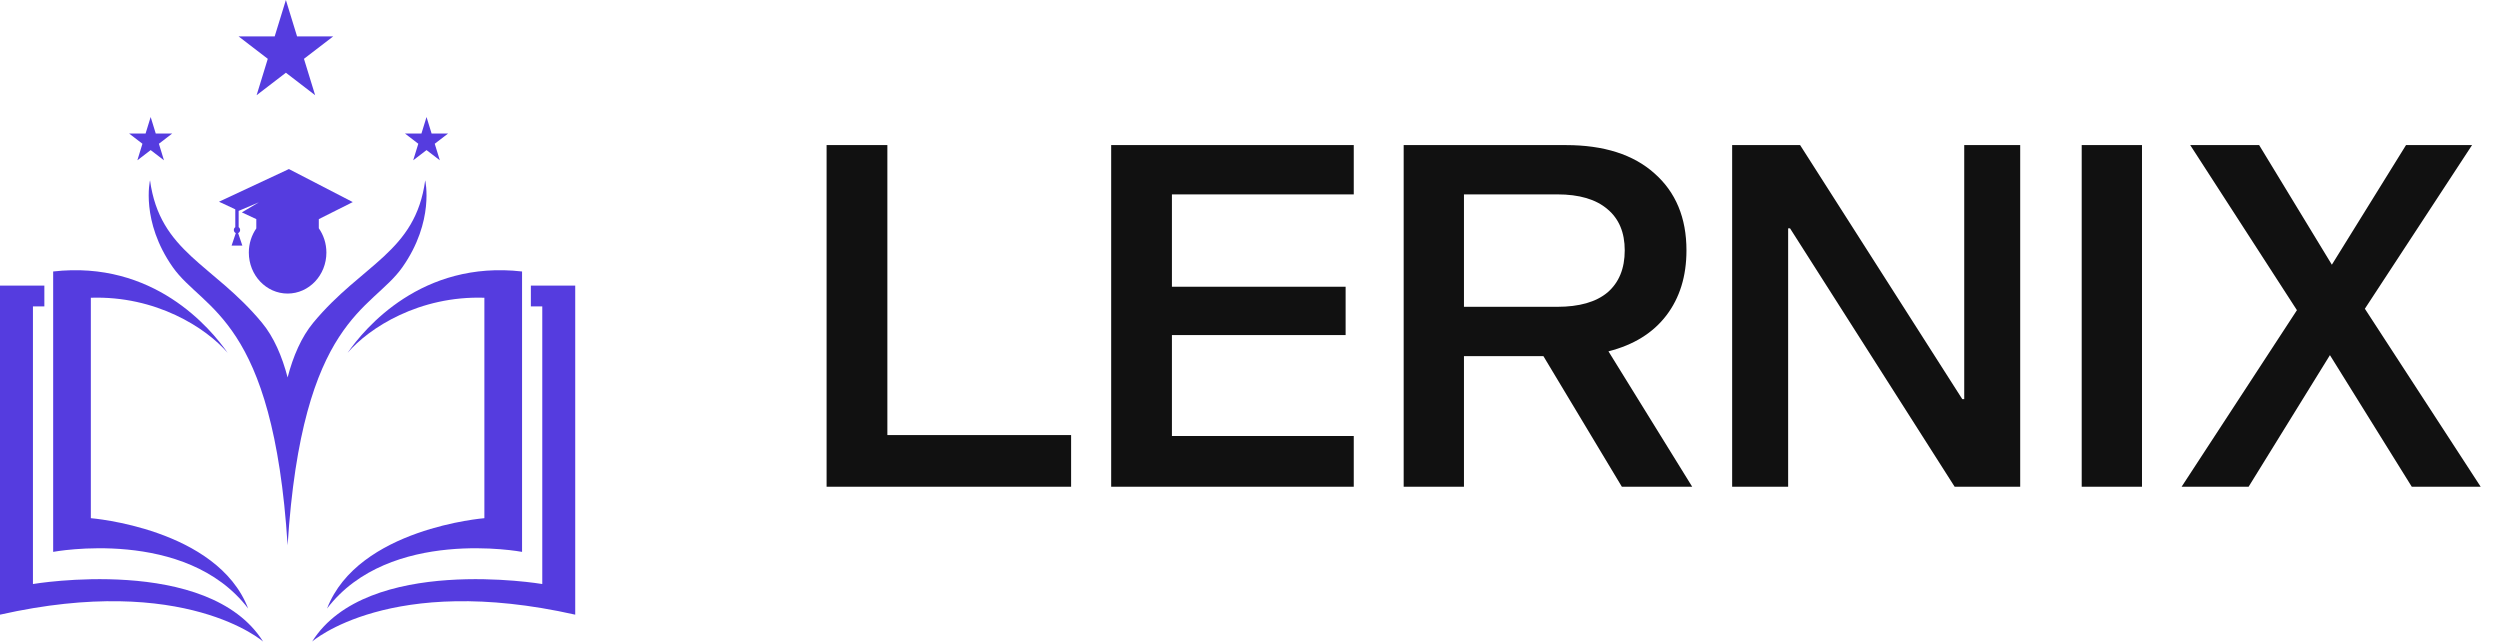 <svg width="113" height="29" viewBox="0 0 113 29" fill="none" xmlns="http://www.w3.org/2000/svg">
<path d="M37.362 6.558H40.109V19.664H48.414V22H37.362V6.558ZM60.822 12.96V15.144H52.971V19.707H61.19V22H50.225V6.558H61.19V8.786H52.971V12.96H60.822ZM69.761 16.096H66.171V22H63.446V6.558H70.778C72.493 6.558 73.827 6.984 74.779 7.834C75.745 8.685 76.228 9.846 76.228 11.316C76.228 12.484 75.925 13.464 75.319 14.258C74.714 15.05 73.841 15.591 72.702 15.88L76.487 22H73.308L69.761 16.096ZM70.388 13.868C71.383 13.868 72.14 13.652 72.659 13.219C73.178 12.772 73.438 12.138 73.438 11.316C73.438 10.509 73.178 9.889 72.659 9.456C72.14 9.009 71.383 8.786 70.388 8.786H66.171V13.868H70.388ZM88.35 22L80.91 10.321H80.824V22H78.293V6.558H81.365L88.696 18.042H88.783V6.558H91.313V22H88.35ZM94.093 6.558H96.818V22H94.093V6.558ZM105.313 16.052L101.637 22H98.609L103.821 14.02L98.998 6.558H102.113L105.4 11.965L108.752 6.558H111.737L106.892 13.955L112.126 22H109.012L105.313 16.052Z" fill="#111111"/>
<g clip-path="url(#clip0_387_13964)">
<path d="M14.783 27.505C17.602 23.812 23.597 24.945 23.597 24.945V12.271C19.063 11.754 16.486 14.833 15.71 15.949C16.692 14.81 18.952 13.362 21.894 13.458V23.422C21.894 23.422 16.182 23.875 14.783 27.505Z" fill="#553CDF"/>
<path d="M23.995 12.91V13.85H24.511V26.398C24.511 26.398 16.589 25.056 14.107 29C14.107 29 17.622 25.895 26 27.783V12.91H23.995Z" fill="#553CDF"/>
<path d="M11.217 27.505C8.398 23.812 2.403 24.945 2.403 24.945V12.271C6.937 11.754 9.514 14.833 10.29 15.949C9.308 14.81 7.048 13.362 4.106 13.458V23.422C4.106 23.422 9.818 23.875 11.217 27.505Z" fill="#553CDF"/>
<path d="M2.005 12.91V13.85H1.489V26.398C1.489 26.398 9.411 25.056 11.893 29C11.893 29 8.378 25.895 0 27.783V12.91H2.005Z" fill="#553CDF"/>
<path d="M19.219 8.151C18.774 11.411 16.37 11.919 14.162 14.583C13.624 15.233 13.251 16.096 13 17.06C12.748 16.096 12.376 15.233 11.838 14.583C9.63 11.919 7.226 11.411 6.781 8.151C6.781 8.151 6.349 9.996 7.81 12.077C9.193 14.045 12.345 14.347 13 24.645C13.655 14.347 16.808 14.045 18.19 12.076C19.651 9.996 19.219 8.151 19.219 8.151Z" fill="#553CDF"/>
<path d="M10.635 10.268C10.595 10.295 10.569 10.342 10.569 10.396C10.569 10.459 10.606 10.514 10.658 10.536L10.468 11.101H10.711H10.954L10.764 10.536C10.817 10.513 10.854 10.459 10.854 10.396C10.854 10.342 10.828 10.295 10.787 10.268V9.532L11.701 9.144L10.932 9.6L11.585 9.905V10.324C11.373 10.63 11.247 11.008 11.247 11.416C11.247 12.44 12.032 13.269 13 13.269C13.968 13.269 14.753 12.44 14.753 11.416C14.753 11.005 14.625 10.625 14.41 10.317V9.905L15.945 9.134L13.058 7.641L9.899 9.118L10.635 9.462V10.268Z" fill="#553CDF"/>
<path d="M12.922 0L13.427 1.644H15.062L13.739 2.659L14.244 4.303L12.922 3.287L11.599 4.303L12.104 2.659L10.782 1.644H12.416L12.922 0Z" fill="#553CDF"/>
<path d="M19.279 5.289L19.508 6.036H20.252L19.65 6.498L19.88 7.245L19.279 6.784L18.677 7.245L18.907 6.498L18.305 6.036H19.049L19.279 5.289Z" fill="#553CDF"/>
<path d="M6.81 5.289L7.04 6.036H7.783L7.182 6.498L7.411 7.245L6.81 6.784L6.209 7.245L6.438 6.498L5.837 6.036H6.58L6.81 5.289Z" fill="#553CDF"/>
</g>
<defs>
<clipPath id="clip0_387_13964">
<rect width="26" height="29" fill="white"/>
</clipPath>
</defs>
</svg>
